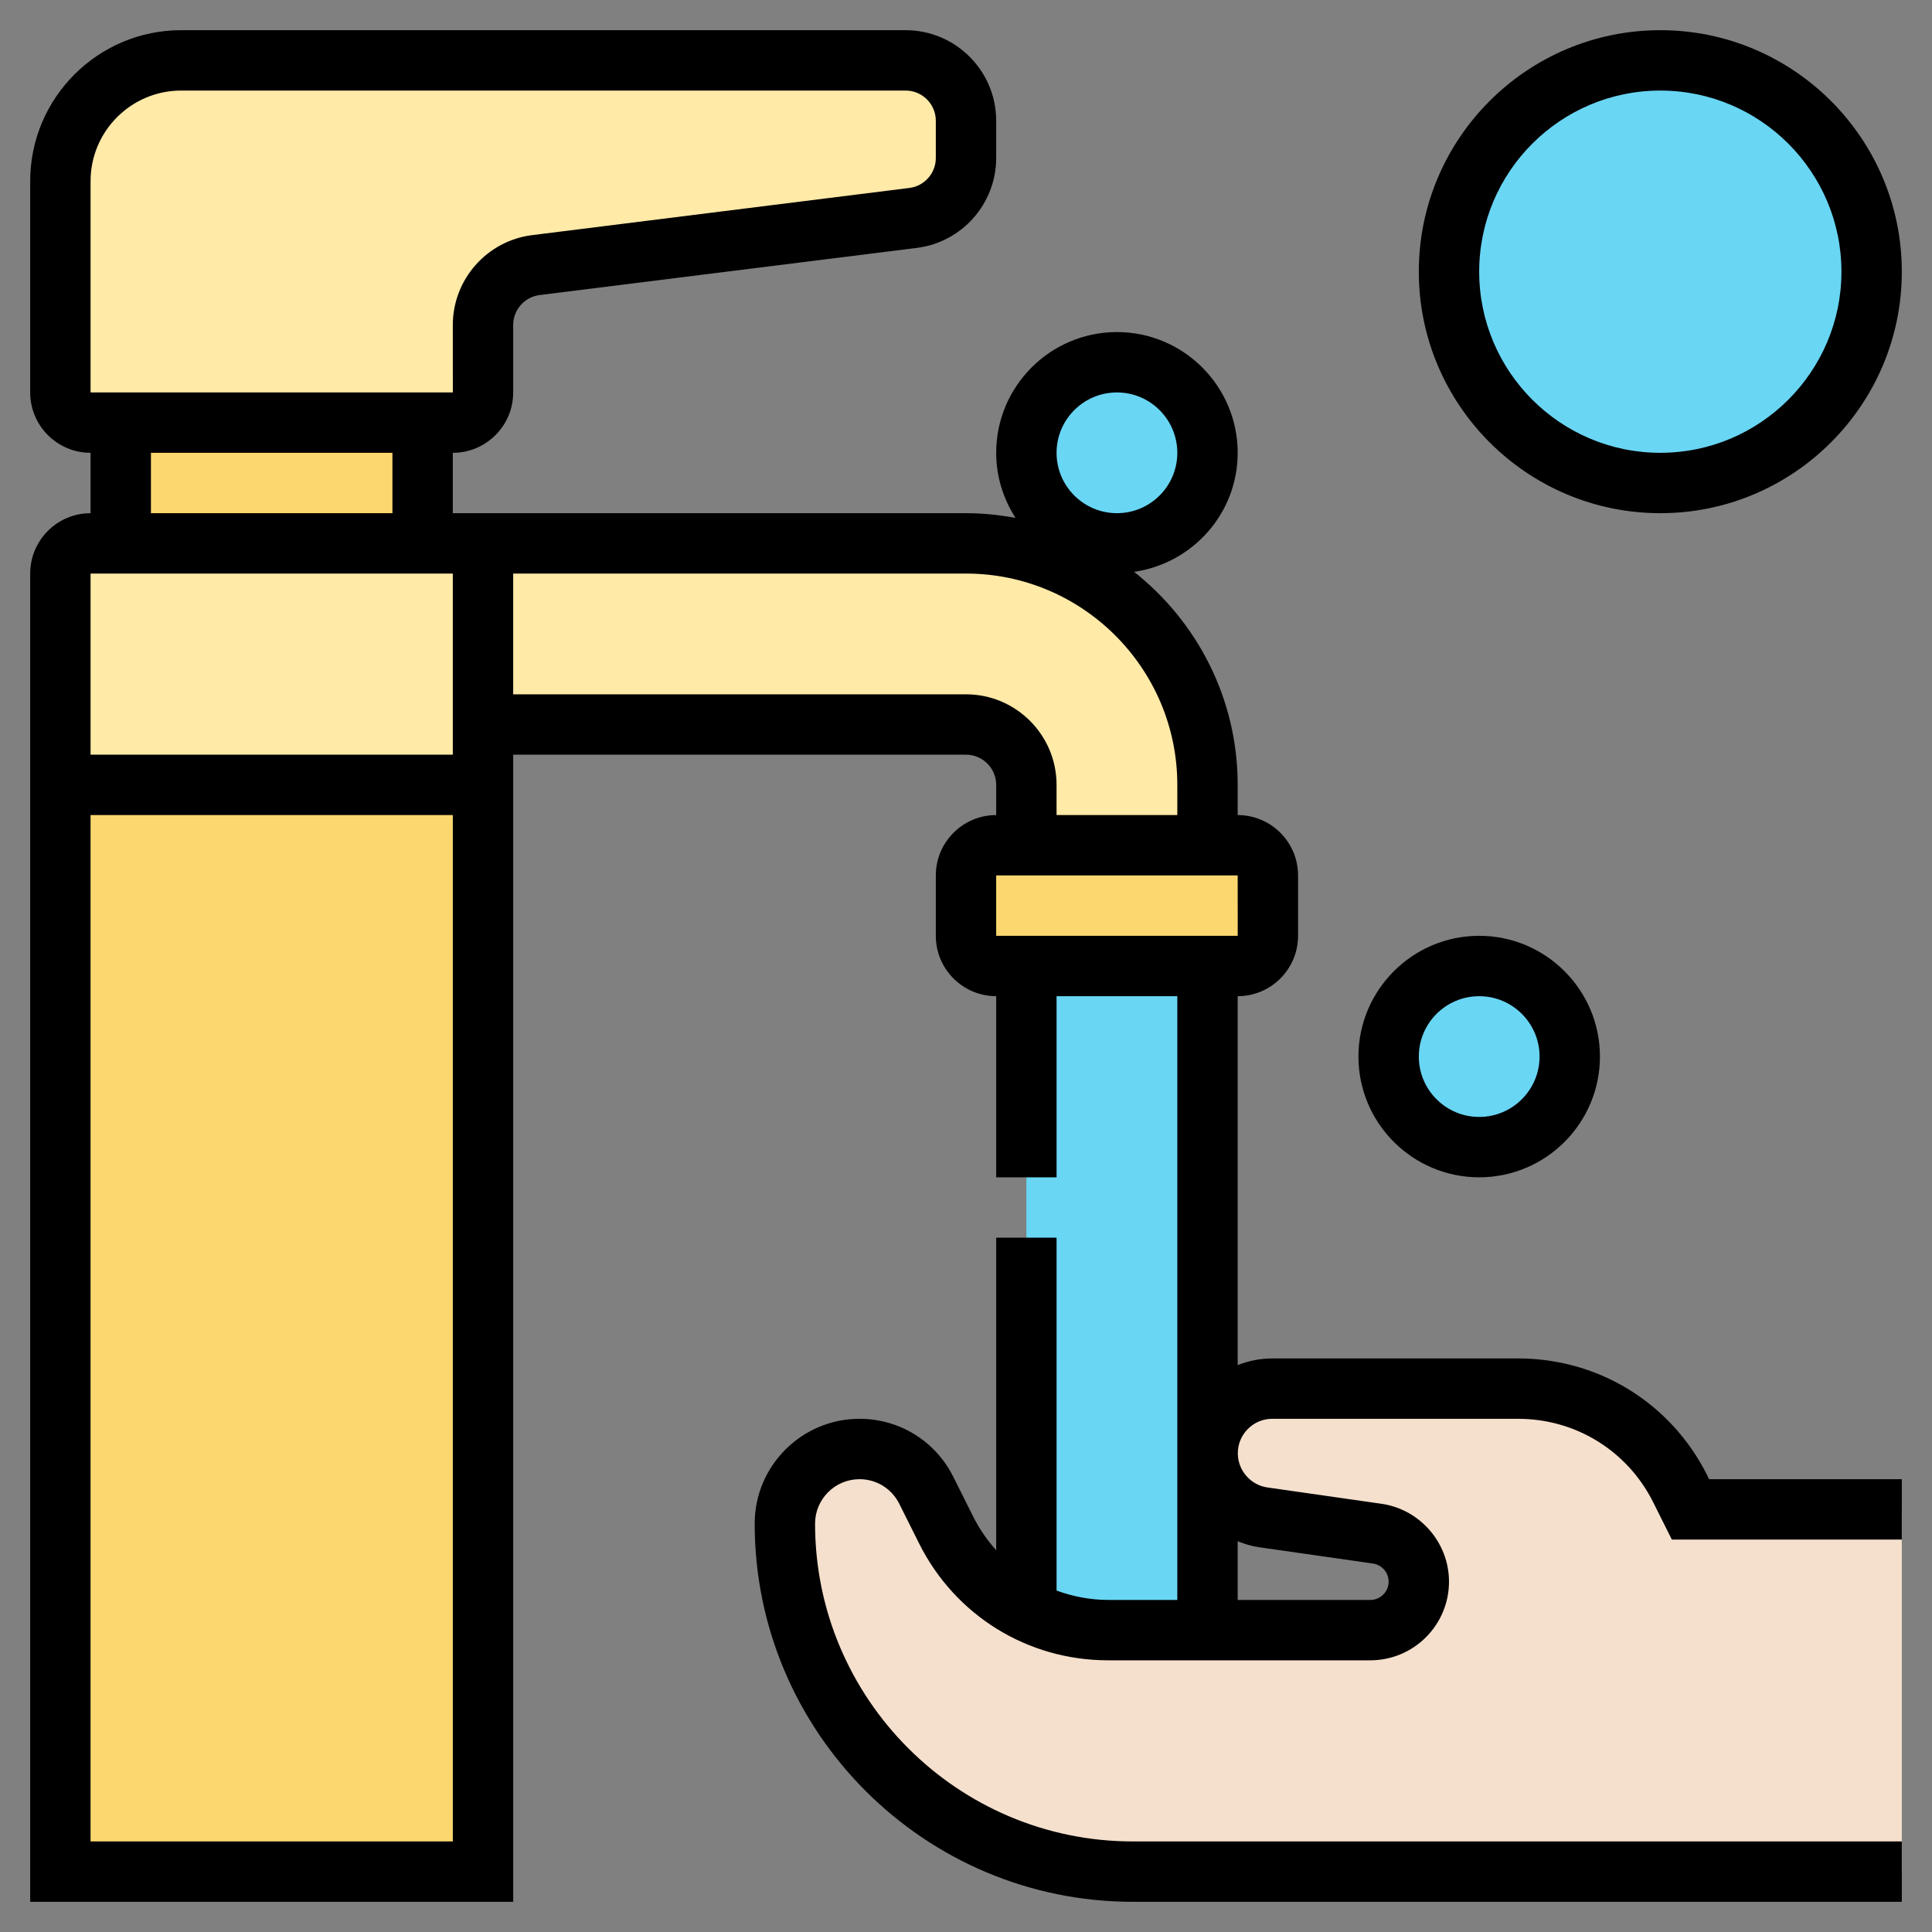 <svg id="_x33_0" enable-background="new 0 0 64 64" height="512" viewBox="0 0 64 64" width="512" xmlns="http://www.w3.org/2000/svg"><rect x="0" y="0" width="64" height="64" fill="#808080" stroke="none"/><g><g><path d="m32 4v1.23c0 1.01-.75 1.86-1.75 1.99l-12.5 1.56c-1 .13-1.75.98-1.75 1.99v2.23c0 .55-.45 1-1 1h-1-10-1c-.55 0-1-.45-1-1v-7c0-2.21 1.79-4 4-4h24c1.1 0 2 .9 2 2z" fill="#ffeaa7"/><path d="m42 29v2c0 .55-.45 1-1 1h-1-6-1c-.55 0-1-.45-1-1v-2c0-.55.45-1 1-1h1 6 1c.55 0 1 .45 1 1z" fill="#fcd770"/><path d="m40 26v2h-6v-2c0-1.1-.9-2-2-2h-16v-6h16c4.42 0 8 3.58 8 8z" fill="#ffeaa7"/><path d="m16 18v6 2h-14v-7c0-.55.45-1 1-1h1 10z" fill="#ffeaa7"/><path d="m2 26h14v36h-14z" fill="#fcd770"/><path d="m4 14h10v4h-10z" fill="#fcd770"/><g fill="#69d6f4"><circle cx="37" cy="15" r="3"/><circle cx="55" cy="9" r="7"/><circle cx="49" cy="35" r="3"/><path d="m40 48.14v.01 5.85h-3.29c-.96 0-1.88-.23-2.71-.65v-12.35-9h6z"/></g><path d="m63 50v12h-25.47c-6.37 0-11.53-5.16-11.53-11.53 0-1.36 1.11-2.47 2.47-2.47.94 0 1.79.53 2.21 1.37l.66 1.31c.59 1.18 1.53 2.1 2.66 2.67.83.42 1.75.65 2.71.65h3.29 5.39c.89 0 1.61-.72 1.61-1.61 0-.8-.59-1.47-1.38-1.59l-3.78-.54c-1.05-.15-1.83-1.05-1.84-2.11v-.01c0-1.18.96-2.14 2.14-2.14h8.15c2.27 0 4.35 1.28 5.37 3.32l.34.68z" fill="#f5e0cd"/></g><path d="m56.553 48.87c-1.195-2.387-3.593-3.87-6.261-3.87h-8.147c-.399 0-.784.079-1.145.22v-12.22c1.103 0 2-.897 2-2v-2c0-1.103-.897-2-2-2v-1c0-2.86-1.346-5.408-3.432-7.057 1.935-.279 3.432-1.932 3.432-3.943 0-2.206-1.794-4-4-4s-4 1.794-4 4c0 .796.24 1.534.642 2.157-.533-.099-1.081-.157-1.642-.157h-17v-2c1.103 0 2-.897 2-2v-2.234c0-.503.377-.93.876-.992l12.496-1.562c1.498-.188 2.628-1.468 2.628-2.978v-1.234c0-1.654-1.346-3-3-3h-24c-2.757 0-5 2.243-5 5v7c0 1.103.897 2 2 2v2c-1.103 0-2 .897-2 2v44h16v-38h15c.552 0 1 .449 1 1v1c-1.103 0-2 .897-2 2v2c0 1.103.897 2 2 2v6h2v-6h4v20h-2.292c-.596 0-1.17-.115-1.708-.31v-11.69h-2v10.353c-.298-.331-.557-.705-.764-1.118l-.658-1.316c-.593-1.184-1.783-1.919-3.106-1.919-1.914 0-3.472 1.558-3.472 3.472 0 6.908 5.62 12.528 12.527 12.528h25.473v-2h-25.473c-5.804 0-10.527-4.723-10.527-10.528 0-.811.66-1.472 1.472-1.472.562 0 1.066.312 1.317.814l.658 1.316c1.195 2.387 3.593 3.87 6.261 3.87h8.686c1.437 0 2.606-1.169 2.606-2.606 0-1.288-.961-2.396-2.236-2.579l-3.779-.541c-.559-.08-.98-.566-.981-1.13 0-.305.118-.593.334-.809s.502-.335.807-.335h8.147c1.905 0 3.619 1.059 4.472 2.764l.618 1.236h7.618v-2h-6.382zm-19.553-35.87c1.103 0 2 .897 2 2s-.897 2-2 2-2-.897-2-2 .897-2 2-2zm-34-7c0-1.654 1.346-3 3-3h24c.552 0 1 .449 1 1v1.234c0 .503-.377.93-.876.992l-12.496 1.563c-1.498.187-2.628 1.467-2.628 2.977l.001 2.234h-12.001zm2 9h8v2h-8zm10 4v6h-12v-6zm-12 42v-34h12v34zm29-38h-15v-4h15c3.859 0 7 3.14 7 7v1h-4v-1c0-1.654-1.346-3-3-3zm1 6h8l.001 2h-8.001zm8.701 22.253 3.779.541c.296.042.52.3.52.6 0 .334-.272.606-.606.606h-4.394v-1.944c.224.089.455.162.701.197z"/><path d="m55 1c-4.411 0-8 3.589-8 8s3.589 8 8 8 8-3.589 8-8-3.589-8-8-8zm0 14c-3.309 0-6-2.691-6-6s2.691-6 6-6 6 2.691 6 6-2.691 6-6 6z"/><path d="m49 39c2.206 0 4-1.794 4-4s-1.794-4-4-4-4 1.794-4 4 1.794 4 4 4zm0-6c1.103 0 2 .897 2 2s-.897 2-2 2-2-.897-2-2 .897-2 2-2z"/></g></svg>